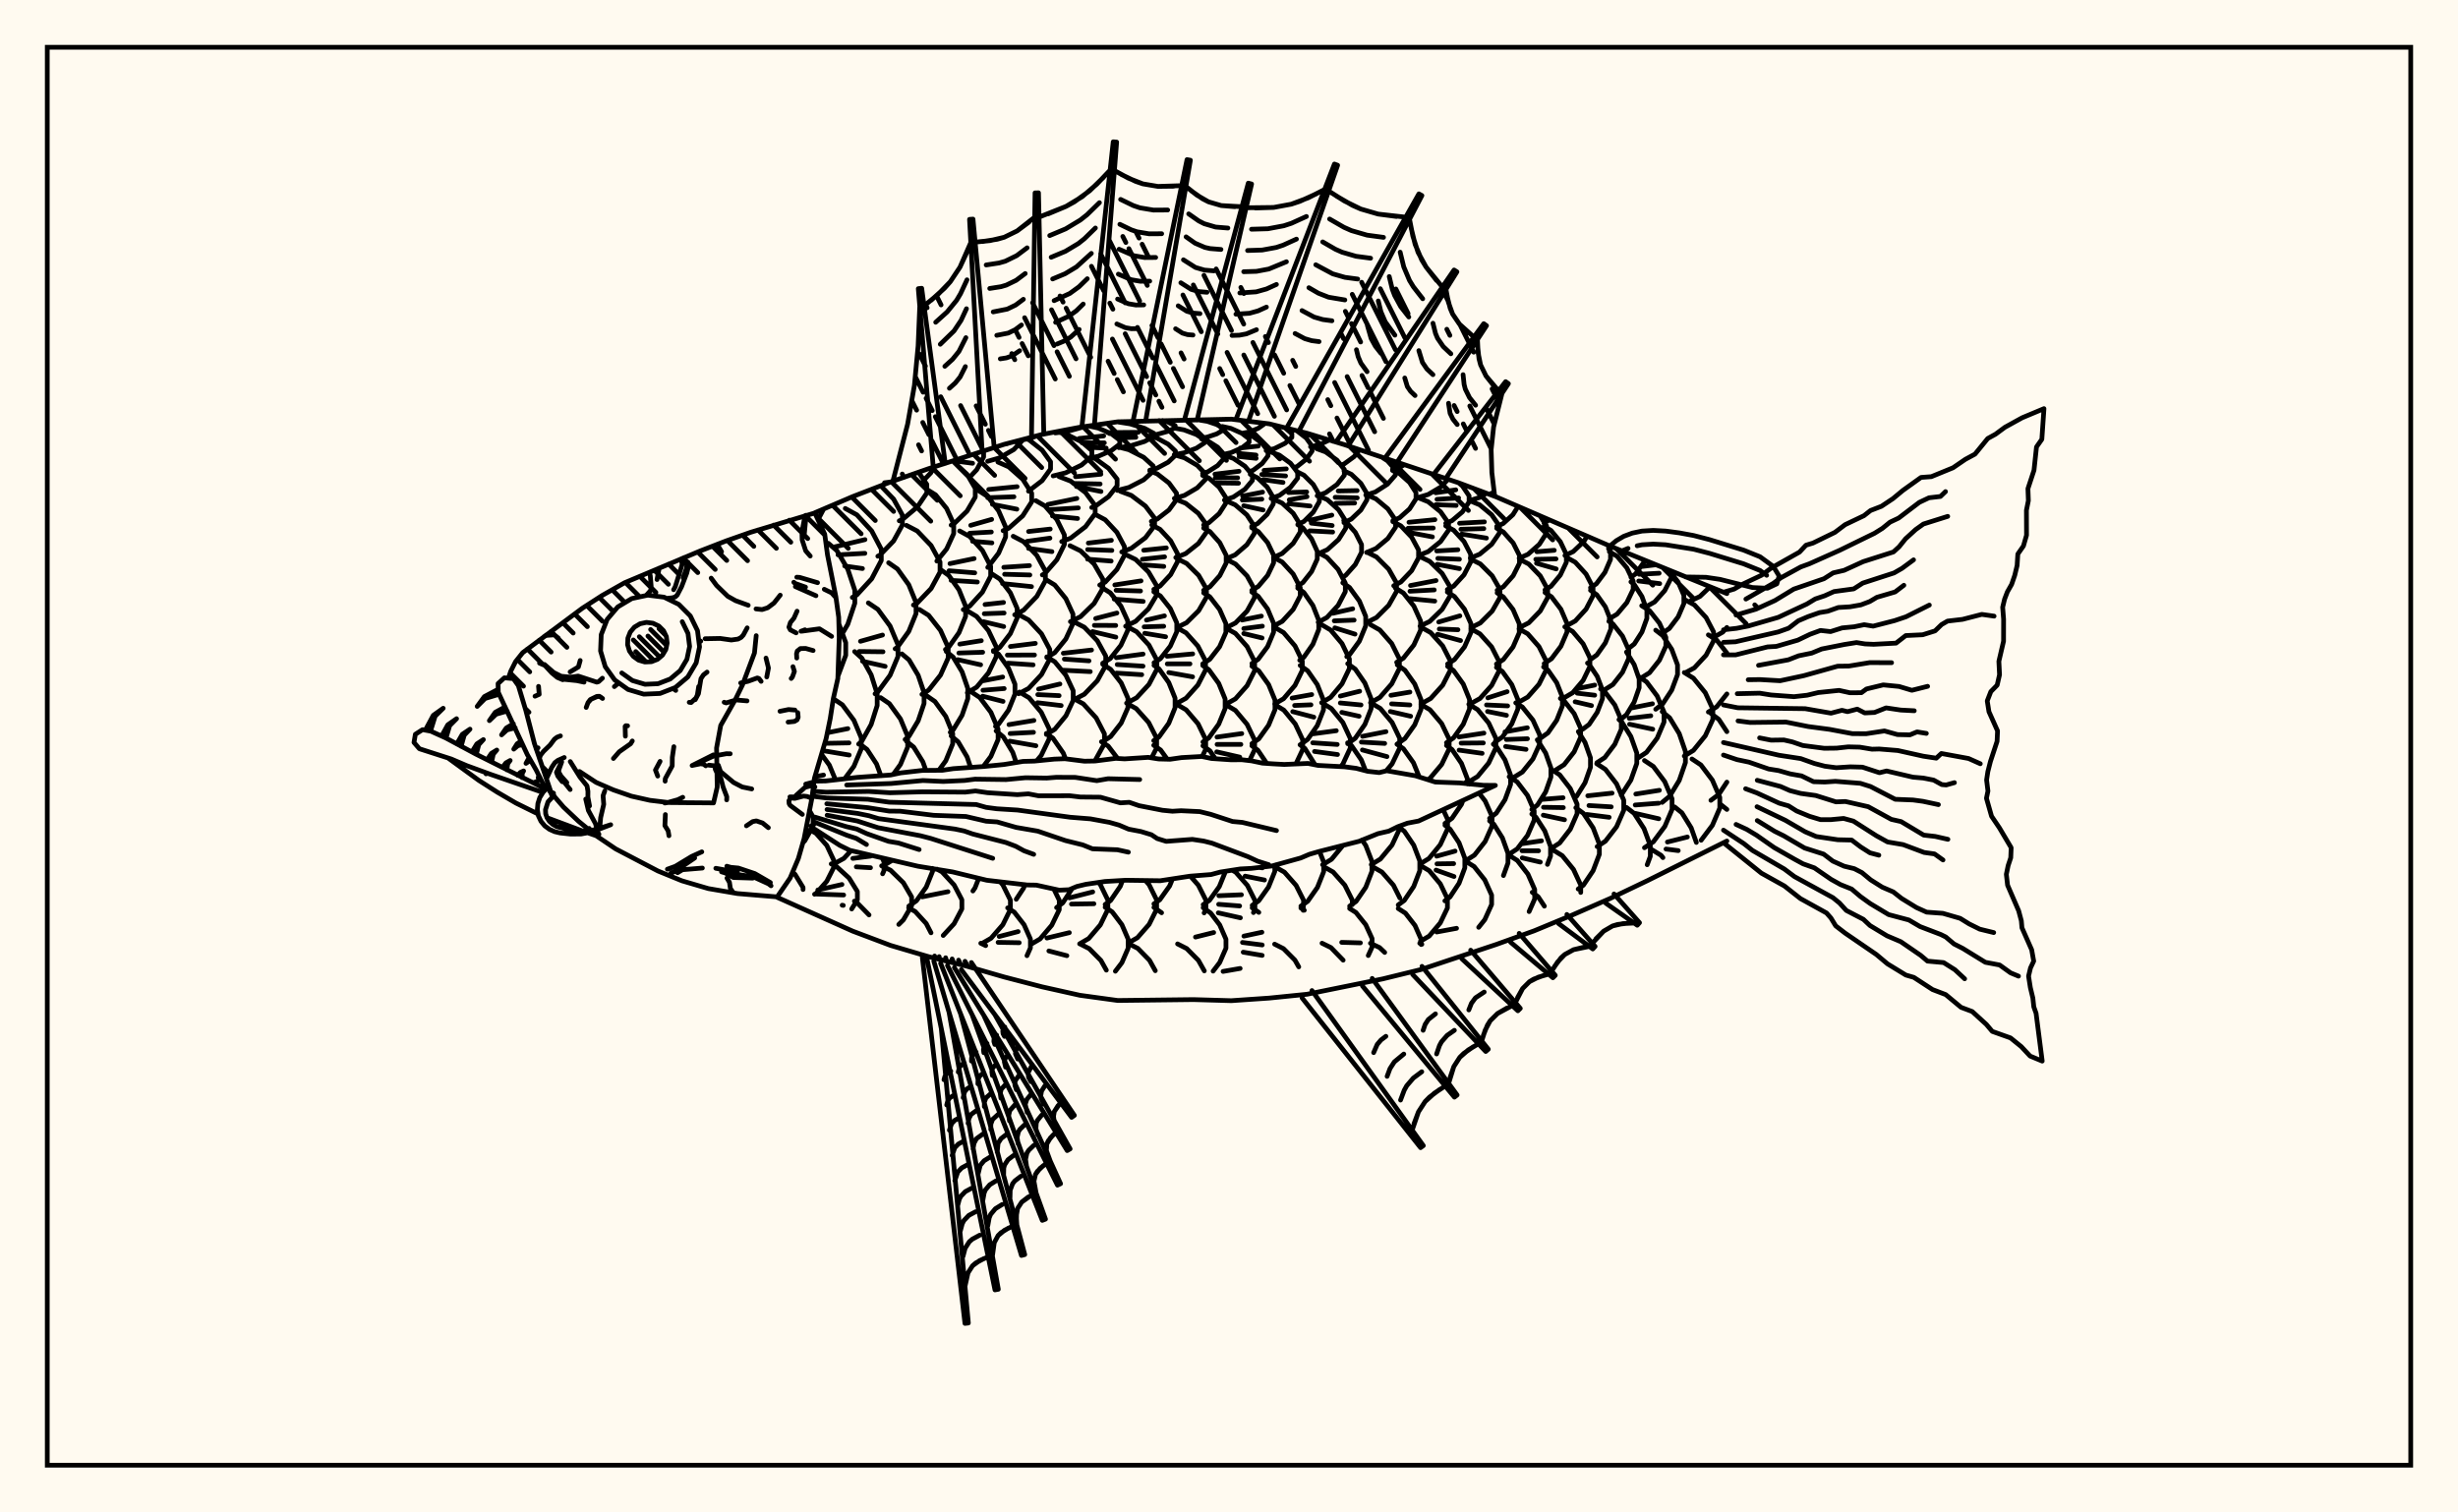 <svg xmlns="http://www.w3.org/2000/svg" width="520" height="320"><rect x="0" y="0" width="520" height="320" fill="floralwhite"/><rect x="10" y="10" width="500" height="300" stroke="black" stroke-width="1" fill="none"/><path stroke="black" stroke-width="1" fill="none" stroke-linecap="round" stroke-linejoin="round" d="
M 172.38 108.49 180.4 105.06 188.41 101.97 196.42 99.17 212.44 94.01 220.45 91.92 228.46 90.39 236.47 89.24 260.49 88.68 268.5 89.67 276.51 91.66 284.52 94.11 308.55 102.14 316.55 105.14 340.58 115.52 365.33 125.59 
M 365.33 177.94 348.59 186.29 340.58 190.12 332.57 193.62 324.56 196.94 316.55 199.82 300.54 205.15 292.53 207.11 276.51 210.36 268.5 211.17 260.49 211.72 252.48 211.49 236.47 211.68 228.46 210.58 220.45 208.79 212.44 206.71 204.43 204.4 196.42 202.4 188.41 200.03 180.4 197.01 164.42 189.85 
M 169.86 178.29 170.26 177.89 172.02 174.78 172.02 172.86 171.23 171.46 
M 171.57 174.77 172.4 174.21 
M 176.76 165.01 175.44 161.85 173.8 159.61 
M 172.38 164.36 174.22 163.98 
M 172.06 166.51 172.4 166.49 
M 171.83 168.31 172.4 168.45 
M 176.37 181.97 174.91 178.87 172.64 176.31 171.39 175.6 
M 177.27 143.07 178.92 138.64 178.92 135.97 177.47 131.99 
M 178.71 164.74 180.65 162.13 182.21 158.42 182.21 156.12 180.65 152.4 178.21 149.12 176.31 147.84 
M 175.03 155.03 179.37 154.16 
M 174.73 157.27 179.61 157.18 
M 174.4 158.87 179.65 159.75 
M 177.34 182.27 178.54 181.61 180.04 179.97 
M 173.05 109.97 174.25 107.69 
M 178.36 133.78 179.35 132.09 180.84 127.63 180.84 124.88 179.35 120.42 177.04 116.49 175.23 114.95 
M 181.65 157.43 182.33 156.81 184.3 153.28 185.57 149.27 185.57 146.79 184.3 142.78 182.33 139.25 180.8 137.86 
M 186.36 164.13 185.43 161.63 183.42 158.56 181.85 157.37 
M 186.72 184.88 187.01 184.23 187.01 182.34 186.63 181.51 
M 180.42 181.62 184.16 181.14 
M 181.16 183.41 184.16 183.59 
M 174.66 107.51 177.44 106.33 
M 180.31 126.4 181.27 125.87 184.41 122.46 186.44 118.59 186.44 116.2 184.41 112.33 181.27 108.92 178.82 107.58 
M 176.32 115.77 182.99 114.17 
M 177.29 117.39 182.97 117.07 
M 178.7 119.75 182.46 120.29 
M 185.12 146.79 185.72 146.38 188.3 142.87 189.97 138.89 189.97 136.43 188.3 132.45 185.72 128.93 183.7 127.56 
M 182.04 135.68 186.7 134.36 
M 181.76 137.84 186.8 137.9 
M 182.46 139.9 187.26 140.98 
M 188.96 163.86 190.5 161.73 192.02 158.06 192.02 155.79 190.5 152.12 188.15 148.87 186.31 147.61 
M 186.94 183.12 188.78 182.01 
M 189.95 185.63 188.4 184.12 186.51 183.19 
M 185.71 117.68 186.16 117.45 189.04 114.46 190.9 111.07 190.9 108.97 189.04 105.59 186.33 102.78 
M 189.37 137.27 189.86 136.93 192.25 133.6 193.79 129.82 193.79 127.48 192.25 123.71 189.86 120.38 187.99 119.07 
M 191.48 156.46 192.31 155.76 194.24 152.51 195.49 148.83 195.49 146.55 194.24 142.87 192.31 139.62 190.8 138.35 
M 195.88 163 195.23 161.18 193.3 158.07 191.79 156.86 
M 196.27 186.89 197.28 184.39 197.28 183.73 
M 190.24 110.19 190.96 109.88 194.06 107.27 196.07 104.31 196.07 102.48 194.32 99.9 
M 193.24 128.01 194.05 127.58 196.98 124.52 198.87 121.04 198.87 118.89 196.98 115.42 194.05 112.35 191.76 111.15 
M 195.04 146.91 196.46 146.01 198.97 142.83 200.59 139.22 200.59 136.99 198.97 133.38 196.46 130.19 194.5 128.95 
M 198.62 162.97 200.08 160.97 201.55 157.38 201.55 155.17 200.08 151.58 197.79 148.42 196 147.18 
M 202.18 187.87 201.84 187.23 199.28 184.46 198.22 183.89 
M 195.35 101.68 196.92 100.04 197.59 98.8 
M 198.19 118.71 200.26 116.15 201.76 112.88 201.76 110.85 200.26 107.58 197.93 104.7 196.11 103.57 
M 200.01 137.42 200.71 136.92 202.88 133.86 204.28 130.4 204.28 128.26 202.88 124.79 200.71 121.74 199.02 120.54 
M 201.03 154.94 201.65 154.43 203.53 151.33 204.74 147.82 204.74 145.65 203.53 142.14 201.65 139.04 200.18 137.83 
M 205.35 162.39 204.59 160.14 202.7 156.95 201.22 155.7 
M 205.82 188.51 206.27 187.85 207.04 185.88 
M 201.22 111.1 201.85 110.79 204.57 108.15 206.32 105.17 206.32 103.32 204.57 100.33 201.57 97.55 
M 203.78 128.99 205.13 128.25 207.84 125.28 209.58 121.91 209.58 119.83 207.84 116.47 205.13 113.5 203.02 112.34 
M 200.97 119.25 206.08 118.18 
M 200.77 120.76 206.21 121.2 
M 201.21 122.79 206.76 123.14 
M 204.64 146.57 206.61 145.39 209.12 142.37 210.75 138.96 210.75 136.85 209.12 133.43 206.61 130.42 204.64 129.24 
M 203.05 136.28 207.6 135.55 
M 202.85 138.16 207.89 138 
M 202.64 139.57 207.46 140.65 
M 208.01 162.18 209.63 160.03 211.15 156.47 211.15 154.27 209.63 150.71 207.27 147.57 205.43 146.35 
M 213.53 190 212.15 187.21 211.64 186.62 
M 205.04 101.06 206.63 99.39 208.09 96.69 208.09 95.44 
M 201.76 97.49 205.76 98.02 
M 208.96 120.05 211.26 117.04 212.74 113.62 212.74 111.5 211.26 108.08 208.95 105.06 207.15 103.88 
M 205.36 111.15 209.79 109.89 
M 205.14 112.82 209.72 112.56 
M 205.74 114.52 209.84 114.86 
M 210.16 137.85 211.52 136.97 213.74 134.06 215.18 130.76 215.18 128.72 213.74 125.42 211.52 122.51 209.78 121.38 
M 208.39 127.9 212.3 127.47 
M 208.23 129.85 212.42 129.7 
M 208.07 131.54 212.34 132.56 
M 210.6 153.68 211.24 153.23 213.36 150.24 214.72 146.86 214.72 144.76 213.36 141.38 211.24 138.39 210.16 137.63 
M 208.05 144.02 212.12 143.24 
M 207.95 146.04 212.44 145.68 
M 207.88 147.3 212.2 148.4 
M 214.97 161.3 214.25 159.19 212.27 155.92 210.73 154.64 
M 214.99 190.27 216.54 187.91 216.82 187.17 
M 208.94 97.6 211.37 96.9 214.5 95.1 216.51 92.95 
M 212.86 93.9 213.04 93.9 
M 212.21 112.28 213.41 111.75 216.36 109.14 218.26 106.18 218.26 104.35 216.36 101.39 213.41 98.78 211.11 97.76 
M 209.16 103.56 215.17 102.97 
M 208.95 105.3 214.5 105.11 
M 209.95 106.71 215.12 107.73 
M 214.66 130.08 216.54 129.1 219.35 126.18 221.16 122.88 221.16 120.83 219.35 117.52 216.54 114.6 214.35 113.46 
M 212.36 120.03 217.79 119.67 
M 212.53 121.5 217.87 121.65 
M 212.09 123.47 218.22 124.11 
M 215.5 146.78 217.61 145.65 220.33 142.73 222.08 139.43 222.08 137.39 220.33 134.09 217.61 131.17 215.5 130.03 
M 213.76 136.78 219.03 136.12 
M 213.11 138.6 218.85 138.58 
M 213.24 140.31 218.56 140.67 
M 219.31 160.97 220.28 159.82 221.95 156.34 221.95 154.18 220.28 150.7 217.69 147.62 215.66 146.42 
M 213.45 153.31 218.73 152.43 
M 213.7 155.2 218.64 154.94 
M 213.62 156.81 219.15 157.78 
M 224.09 191.85 224.09 190.46 222.96 188.13 
M 215.88 93.17 218.18 92.68 219.24 92.24 
M 217.58 103.92 220.47 101.69 222.25 99.23 222.25 97.71 220.47 95.25 217.72 93.07 217.29 92.9 
M 220.51 121.64 221.08 121.31 223.58 118.44 225.18 115.19 225.18 113.18 223.58 109.93 221.08 107.05 219.14 105.93 
M 217.6 112.45 222.18 111.94 
M 217.29 114.53 222.12 113.86 
M 217.59 116.03 222.54 116.71 
M 221.45 139.12 223.14 138.08 225.48 135.2 226.99 131.93 226.99 129.91 225.48 126.65 223.14 123.77 221.32 122.65 
M 221.36 155.39 223.14 154.31 225.51 151.43 227.04 148.17 227.04 146.15 225.51 142.89 223.14 140.01 221.45 138.98 
M 219.72 145.79 224.23 144.72 
M 219.55 146.96 224.06 147.18 
M 219.49 148.68 224.5 149.28 
M 225.41 160.54 224.94 159.33 222.75 156.18 221.36 155.18 
M 223.82 191.8 224.83 191.03 226.84 187.96 
M 223.25 91.6 225.94 91.24 229.54 90.24 
M 222.8 100.69 225.44 100.04 228.81 98.39 230.99 96.51 230.99 95.35 228.81 93.47 225.44 91.81 223.98 91.46 
M 224.61 114.58 226.5 113.86 229.65 111.43 231.69 108.67 231.69 106.97 229.65 104.22 226.5 101.79 224.04 100.84 
M 221.68 106.73 227.81 105.46 
M 221.82 107.84 228.12 107.46 
M 222.65 109.17 227.96 109.7 
M 226.45 131.53 228.6 130.47 231.47 127.67 233.31 124.49 233.31 122.53 231.47 119.35 228.6 116.55 226.37 115.46 
M 227.24 148.01 229.39 146.89 232.14 144.03 233.92 140.8 233.92 138.8 232.14 135.56 229.39 132.7 227.24 131.59 
M 224.95 138.21 230.92 137.53 
M 225.17 139.45 230.38 139.82 
M 224.8 141.8 230.65 142.1 
M 231.62 161.01 233.65 157.34 233.65 155.26 231.9 151.89 229.18 148.92 227.06 147.76 
M 234.05 193.08 234.37 192.44 234.37 190.42 232.78 187.16 232.38 186.7 
M 226.23 189.97 231.17 188.71 
M 226.67 191.28 231.42 191.21 
M 230.68 90.12 234.16 89.57 
M 230.21 97 232.35 96.53 235.11 95.33 236.89 93.97 236.89 93.13 235.11 91.77 232.35 90.57 230.3 90.13 
M 228.31 92.77 233.49 92.23 
M 228.9 93.69 233.63 93.7 
M 230.21 94.64 234.02 94.81 
M 230.96 107.37 231.74 107.09 234.53 105.07 236.33 102.78 236.33 101.37 234.53 99.08 231.74 97.06 231.22 96.87 
M 227.53 100.86 232.9 100.33 
M 227.11 102.29 232.74 102.4 
M 227.72 102.93 232.92 103.99 
M 232.65 123.78 233.81 123.16 236.28 120.5 237.88 117.49 237.88 115.63 236.28 112.62 233.81 109.97 231.88 108.93 
M 230.24 114.9 235.12 114.32 
M 230.09 116.27 235.22 116.46 
M 230.08 118.31 235.07 118.71 
M 233.28 140.33 234.88 139.34 237.13 136.53 238.58 133.36 238.58 131.39 237.13 128.22 234.88 125.42 233.13 124.32 
M 231.79 130.86 236.29 129.7 
M 231.52 132.31 236.04 132.33 
M 231.13 133.63 236.06 134.8 
M 233.23 156.96 234.96 155.84 237.19 152.98 238.62 149.73 238.62 147.72 237.19 144.48 234.96 141.62 233.28 140.54 
M 236.44 160.47 234.45 157.86 233.02 156.93 
M 233.8 191.37 234.96 190.52 237 187.53 237.47 186.31 
M 235.51 193.22 235.28 192.93 233.8 191.95 
M 236.69 94.71 239.07 94.35 242.13 93.41 244.1 92.34 244.1 91.68 242.13 90.62 239.07 89.68 236.69 89.31 
M 234.31 91.53 240.81 91.47 
M 234.71 91.73 240.27 91.71 
M 236.26 92.64 240.29 92.52 
M 236.38 103.76 238.82 103.13 241.95 101.52 243.96 99.7 243.96 98.58 241.95 96.75 238.82 95.15 236.38 94.52 
M 237.31 116.78 239.34 116.01 242.33 113.76 244.26 111.21 244.26 109.63 242.33 107.08 239.34 104.82 237 103.94 
M 238.13 132.49 240.25 131.46 242.97 128.82 244.73 125.84 244.73 123.99 242.97 121.01 240.25 118.37 238.13 117.34 
M 235.84 123.76 241.39 122.9 
M 236.11 124.89 241.28 125.04 
M 235.71 126.76 241.85 127.25 
M 238.43 148.72 240.46 147.62 243.06 144.81 244.74 141.62 244.74 139.65 243.06 136.47 240.46 133.66 238.43 132.56 
M 236.16 139.15 241.82 138.39 
M 236.35 140.6 241.81 140.94 
M 236.2 142.41 241.54 142.75 
M 243.62 160.35 244.69 158.24 244.69 156.18 243 152.86 240.37 149.92 238.33 148.77 
M 244.32 193.13 244.69 192.37 244.69 190.39 243.1 187.19 242.35 186.33 
M 243.4 92.1 244.79 91.9 247.11 91.25 248.61 90.51 248.61 90.05 247.11 89.31 245.94 88.97 
M 243.24 99.48 244.75 99.07 247.14 97.79 248.67 96.33 248.67 95.43 247.14 93.98 244.75 92.69 243.4 92.33 
M 243.57 110.31 244.82 109.82 247.3 107.9 248.9 105.72 248.9 104.37 247.3 102.19 244.82 100.26 243.24 99.65 
M 244.1 124.69 245.42 123.98 247.66 121.57 249.11 118.84 249.11 117.15 247.66 114.42 245.42 112 243.67 111.06 
M 241.96 116.42 246.74 115.92 
M 241.68 118.33 246.37 117.81 
M 242.03 119.52 246.21 119.84 
M 244.14 140.22 245.48 139.37 247.59 136.7 248.95 133.67 248.95 131.79 247.59 128.76 245.48 126.09 244.1 125.22 
M 242.54 131.19 246.34 130.3 
M 242.05 132.63 246.19 132.5 
M 242.18 133.99 246.59 134.72 
M 244.08 156.7 245.18 155.93 247.26 153.03 248.59 149.74 248.59 147.7 247.26 144.41 245.18 141.5 244.14 140.77 
M 246.94 160.63 245.54 158.69 244.08 157.68 
M 244.12 191.24 245.36 190.37 247.44 187.45 248.04 185.98 
M 245.74 193.12 244.12 191.99 
M 248.41 96.2 250.47 95.81 253.1 94.83 254.79 93.72 254.79 93.04 253.1 91.93 250.47 90.95 248.41 90.57 
M 248.44 105.45 250.57 104.82 253.29 103.22 255.05 101.4 255.05 100.28 253.29 98.46 250.57 96.86 248.44 96.23 
M 248.74 117.97 250.84 117.13 253.53 114.99 255.26 112.56 255.26 111.05 253.53 108.62 250.84 106.48 248.74 105.64 
M 249.04 132.73 251.03 131.75 253.58 129.22 255.23 126.36 255.23 124.59 253.58 121.73 251.03 119.21 249.04 118.23 
M 248.95 148.82 250.91 147.73 253.41 144.94 255.03 141.79 255.03 139.83 253.41 136.68 250.91 133.89 248.95 132.8 
M 246.89 138.85 252.32 138.35 
M 246.94 140.46 251.74 140.46 
M 247.27 142.3 252.3 143.2 
M 254.33 160.07 255.07 158.54 255.07 156.47 253.45 153.13 250.93 150.18 248.97 149.03 
M 254.74 193.15 255.11 192.41 255.11 190.45 253.51 187.28 251.82 185.37 
M 254.18 92.68 255.42 92.47 257.41 91.8 258.7 91.04 258.7 90.58 257.41 89.82 255.42 89.15 253.86 88.89 
M 254.42 100.16 255.53 99.81 257.6 98.5 258.93 97.01 258.93 96.1 257.6 94.61 255.53 93.3 254.18 92.87 
M 254.64 111.07 255.76 110.58 257.91 108.68 259.29 106.54 259.29 105.21 257.91 103.07 255.76 101.17 254.42 100.59 
M 254.64 124.89 255.96 124.14 258.05 121.79 259.4 119.13 259.4 117.49 258.05 114.82 255.96 112.47 254.64 111.73 
M 254.45 140.45 255.94 139.49 258.01 136.83 259.34 133.82 259.34 131.95 258.01 128.94 255.94 126.27 254.64 125.44 
M 254.49 156.98 255.73 156.12 257.83 153.21 259.18 149.92 259.18 147.88 257.83 144.59 255.73 141.69 254.45 140.8 
M 257.1 160.5 255.97 158.86 254.49 157.79 
M 254.54 191.41 255.87 190.49 257.95 187.58 259.28 184.33 
M 256.12 193.18 254.54 192.05 
M 258.59 96.19 260.41 95.78 262.74 94.75 264.25 93.57 264.25 92.85 262.74 91.68 260.41 90.64 258.59 90.23 
M 259.03 105.81 260.93 105.16 263.37 103.52 264.95 101.65 264.95 100.5 263.37 98.64 260.93 96.99 259.03 96.35 
M 257.03 100.32 262.12 99.71 
M 257.1 101.08 261.83 101.1 
M 257.02 102.17 262.01 102.24 
M 259.39 118.23 261.31 117.39 263.78 115.26 265.37 112.85 265.37 111.35 263.78 108.94 261.31 106.81 259.39 105.97 
M 259.48 132.78 261.38 131.8 263.82 129.29 265.39 126.45 265.39 124.69 263.82 121.85 261.38 119.34 259.48 118.36 
M 259.42 148.95 261.36 147.86 263.83 145.07 265.42 141.91 265.42 139.96 263.83 136.8 261.36 134.01 259.42 132.93 
M 264.33 160.93 265.42 158.64 265.42 156.58 263.82 153.25 261.35 150.3 259.42 149.15 
M 257.46 155.95 262.7 155.21 
M 257.48 157.5 262.51 157.5 
M 257.4 159.07 262.28 160.19 
M 265.17 193.08 265.48 192.46 265.48 190.5 263.89 187.33 261.42 184.53 260.66 184.11 
M 257.85 189.51 262.63 189.31 
M 257.81 191.33 262.25 191.68 
M 257.73 193.14 258.09 193.22 
M 262.93 91.65 264.35 91.37 266.16 90.63 267.33 89.8 267.33 89.53 
M 264.38 99.77 265.12 99.49 267.02 98.06 268.25 96.44 268.25 95.43 267.02 93.81 265.12 92.38 263.64 91.82 
M 262.39 94.79 266.2 94.38 
M 262.05 95.93 265.71 96.28 
M 262.14 96.59 265.74 96.97 
M 264.8 111.38 266.06 110.77 268.07 108.83 269.37 106.62 269.37 105.26 268.07 103.05 266.06 101.11 264.49 100.35 
M 262.88 104.96 267.11 104.12 
M 262.82 105.8 266.95 105.61 
M 263.12 107 267.22 107.9 
M 264.83 124.89 266.19 124.08 268.17 121.74 269.44 119.1 269.44 117.46 268.17 114.81 266.19 112.47 264.8 111.65 
M 264.85 140.38 266.17 139.49 268.16 136.81 269.44 133.76 269.44 131.88 268.16 128.84 266.17 126.16 264.83 125.26 
M 262.76 131.18 266.85 130.35 
M 263.13 132.99 267.06 132.48 
M 263.12 134.04 267 134.98 
M 264.85 157.34 266.3 156.33 268.38 153.43 269.73 150.15 269.73 148.12 268.38 144.84 266.3 141.94 264.85 140.94 
M 267.99 161.52 266.11 158.73 264.85 157.79 
M 264.91 191.56 266.29 190.59 268.36 187.68 269.69 184.38 269.69 183.04 
M 266.48 183.55 267.07 183.62 
M 263.41 185.37 267.51 186.19 
M 266.31 193.04 264.91 192.07 
M 267.86 95.35 269.61 94.91 271.85 93.8 273.3 92.54 273.3 91.76 271.85 90.51 
M 268.91 105.46 270.67 104.82 273.01 103.1 274.52 101.16 274.52 99.96 273.01 98.01 270.67 96.3 268.85 95.63 
M 267.42 99.52 272.12 99.2 
M 266.93 100.38 271.97 100.7 
M 267.23 101.48 271.43 102.08 
M 269.41 117.95 271.24 117.11 273.58 114.96 275.09 112.53 275.09 111.03 273.58 108.6 271.24 106.45 269.41 105.61 
M 269.44 132.46 271.26 131.47 273.58 128.94 275.07 126.08 275.07 124.31 273.58 121.45 271.26 118.92 269.44 117.93 
M 269.67 148.93 271.55 147.83 273.96 145.01 275.51 141.82 275.51 139.85 273.96 136.66 271.55 133.84 269.67 132.74 
M 274.18 161.58 275.59 158.58 275.59 156.52 274.02 153.18 271.6 150.24 269.7 149.09 
M 269.7 183.14 270.03 182.94 
M 275.69 192.6 275.78 190.47 274.19 187.32 271.73 184.53 269.81 183.44 
M 273.95 98.87 274.44 98.68 276.34 97.16 277.57 95.45 277.57 94.39 276.34 92.68 274.33 91.12 
M 274.55 110.97 275.86 110.32 277.83 108.35 279.11 106.12 279.11 104.74 277.83 102.51 275.86 100.54 274.32 99.77 
M 272.58 104.21 276.44 104.09 
M 272.75 105.75 276.5 105.08 
M 272.63 106.59 277.16 107.06 
M 274.54 123.95 275.63 123.26 277.47 120.93 278.67 118.29 278.67 116.66 277.47 114.02 275.63 111.69 274.55 111.02 
M 274.96 139.69 275.83 139.06 277.75 136.3 278.99 133.17 278.99 131.24 277.75 128.11 275.83 125.35 274.54 124.42 
M 275.06 157.58 276.65 156.43 278.68 153.51 279.99 150.2 279.99 148.16 278.68 144.85 276.65 141.93 275.06 140.79 
M 273.35 147.7 277.5 146.95 
M 273.88 149.26 277.34 149.12 
M 273.48 150.56 277.95 151.73 
M 278.21 161.81 276.06 158.36 275.03 157.58 
M 275.21 191.72 276.66 190.68 278.71 187.75 280.03 184.43 280.03 182.37 279.14 180.13 
M 275.93 192.59 275.21 192.12 
M 277.25 94.53 279.15 94.08 281.22 93.1 
M 275.65 91.91 278.14 92.16 
M 278.65 104.9 280.44 104.25 282.85 102.51 284.4 100.54 284.4 99.33 282.85 97.36 280.44 95.62 278.57 94.94 
M 278.97 117.12 280.82 116.29 283.18 114.16 284.7 111.75 284.7 110.26 283.18 107.85 280.82 105.73 278.97 104.9 
M 277.14 110.07 281.76 108.99 
M 277.41 110.69 281.83 111.19 
M 277.09 112.31 281.93 112.57 
M 278.87 131.65 280.72 130.64 283.09 128.08 284.61 125.18 284.61 123.38 283.09 120.48 280.72 117.92 278.87 116.92 
M 279.59 148.68 281.49 147.55 283.91 144.68 285.47 141.43 285.47 139.41 283.91 136.16 281.49 133.29 279.59 132.17 
M 283.64 162.19 284.09 161.65 285.65 158.3 285.65 156.22 284.09 152.87 281.65 149.91 279.75 148.75 
M 277.85 155.25 282.7 154.6 
M 277.71 157.16 282.9 157.51 
M 278.09 158.99 282.96 159.64 
M 279.8 182.96 281.7 181.8 284.07 178.92 
M 286.08 191.41 286.08 190.43 284.5 187.28 282.03 184.5 280.11 183.41 
M 283.84 98.35 284.34 98.17 286.47 96.61 287.6 95.17 
M 284.32 110.58 285.88 109.83 287.89 107.92 289.18 105.76 289.18 104.42 287.89 102.26 285.88 100.35 284.32 99.61 
M 283.1 103.88 287.11 103.8 
M 282.46 105.22 287.13 105.34 
M 282.56 106.5 286.58 106.43 
M 284.07 122.08 284.67 121.74 286.72 119.44 288.04 116.84 288.04 115.23 286.72 112.63 284.67 110.33 284.27 110.11 
M 284.91 138.93 285.5 138.52 287.58 135.66 288.92 132.41 288.92 130.41 287.58 127.16 285.5 124.3 284.07 123.31 
M 282 129.75 286.17 128.8 
M 282.27 131.36 286.47 131.2 
M 282.39 132.84 286.66 134.17 
M 285.11 157.35 286.71 156.2 288.75 153.26 290.07 149.92 290.07 147.85 288.75 144.52 286.71 141.57 285.11 140.42 
M 283.56 147.27 287.64 146.25 
M 283.55 148.73 287.93 149.15 
M 283.86 150.72 287.52 151.54 
M 288.9 163.08 287.99 160.77 285.93 157.77 285.09 157.16 
M 285.91 191.43 286.89 190.71 288.93 187.73 290.24 184.35 290.24 182.26 288.93 178.88 288.14 177.72 
M 288.94 104.75 290.95 104.1 293.53 102.44 295.19 100.55 295.19 99.38 293.53 97.5 292.58 96.89 
M 289.11 116.89 291.08 116.06 293.61 113.94 295.24 111.54 295.24 110.06 293.61 107.66 291.08 105.54 289.11 104.71 
M 289.18 131.67 291.2 130.66 293.78 128.08 295.44 125.15 295.44 123.34 293.78 120.42 291.2 117.84 289.18 116.83 
M 289.94 148.68 291.91 147.56 294.43 144.68 296.05 141.43 296.05 139.41 294.43 136.16 291.91 133.29 289.94 132.17 
M 293.25 163.1 294.5 161.62 296.11 158.27 296.11 156.2 294.5 152.85 292.01 149.89 290.07 148.74 
M 288.25 155.79 293.21 154.8 
M 288.01 157.01 292.94 157.29 
M 288.22 158.67 293.42 160.08 
M 290.1 182.93 292.02 181.76 294.49 178.79 296.07 175.42 296.07 174.78 
M 296.15 190 294.79 187.29 292.36 184.51 290.45 183.42 
M 294.59 99.29 296.16 98.85 297.01 98.37 
M 294.66 110.18 296.1 109.54 298.2 107.67 299.56 105.54 299.56 104.22 298.2 102.09 296.1 100.21 294.59 99.54 
M 294.85 123.93 296.36 123.13 298.64 120.74 300.1 118.03 300.1 116.36 298.64 113.65 296.36 111.26 294.66 110.36 
M 295.47 140.13 296.9 139.24 299.11 136.46 300.53 133.33 300.53 131.38 299.11 128.24 296.9 125.47 295.17 124.39 
M 295.6 157.4 297.22 156.26 299.29 153.35 300.62 150.06 300.62 148.02 299.29 144.72 297.22 141.81 295.6 140.67 
M 294.26 147.11 298.27 146.43 
M 294.4 148.92 298.26 149.15 
M 294.13 150.54 298.43 151.54 
M 300.24 164.37 299.02 161.38 296.9 158.41 295.53 157.45 
M 297.58 189.78 299.08 187.56 300.36 184.23 300.36 182.16 299.08 178.82 297.09 175.87 295.76 174.89 
M 300.06 105.24 302.12 104.63 304.77 103.06 306.33 101.43 
M 300.09 117.53 302.14 116.71 304.76 114.58 306.45 112.18 306.45 110.69 304.76 108.28 302.14 106.16 300.09 105.33 
M 298.07 110.5 303.56 109.95 
M 297.89 111.76 303.21 111.72 
M 298.24 112.68 303.03 113.59 
M 300.41 132.48 302.47 131.48 305.1 128.92 306.8 126.03 306.8 124.23 305.1 121.34 302.47 118.78 300.41 117.78 
M 298.4 123.88 303.8 122.83 
M 298.28 125.09 303.42 124.81 
M 298.12 126.65 303.53 127.18 
M 300.68 148.89 302.66 147.79 305.2 144.98 306.83 141.8 306.83 139.83 305.2 136.65 302.66 133.84 300.68 132.74 
M 302.07 164.93 302.52 164.66 304.99 161.74 306.58 158.44 306.58 156.39 304.99 153.09 302.52 150.17 300.6 149.03 
M 300.42 182.79 302.3 181.64 304.7 178.71 306.24 175.39 306.24 173.33 305.3 171.3 
M 305.28 188.2 304.7 187 302.35 184.21 300.51 183.12 
M 305.85 110.72 307.19 110.15 309.38 108.3 310.79 106.21 310.79 104.91 309.38 102.82 308.6 102.16 
M 303.73 104.26 307.98 103.64 
M 304 105.65 308.58 105.36 
M 303.75 106.78 308.06 106.94 
M 306.19 124.73 307.54 124 309.72 121.62 311.12 118.93 311.12 117.26 309.72 114.57 307.54 112.19 305.85 111.27 
M 303.94 116.57 308.42 116.31 
M 304.18 118.14 308.75 118.32 
M 304.05 119.4 308.75 120.31 
M 306.25 140.48 307.7 139.56 309.82 136.87 311.18 133.82 311.18 131.94 309.82 128.9 307.7 126.21 306.19 125.25 
M 304.37 131.6 308.84 130.3 
M 304.49 133.08 308.44 133.24 
M 304.12 134.2 308.99 135.53 
M 306.01 157.15 307.5 156.11 309.56 153.24 310.88 149.99 310.88 147.98 309.56 144.73 307.5 141.86 306.25 140.99 
M 305.69 174.22 307.19 173.11 309.18 170.19 309.5 169.35 
M 310.45 165.86 310.45 164.82 309.18 161.51 307.19 158.59 306.01 157.72 
M 308.25 187.51 308.67 186.88 309.89 183.61 309.89 181.58 308.67 178.31 306.76 175.42 305.69 174.6 
M 303.93 181.15 307.83 180.07 
M 304 182.77 307.53 182.72 
M 303.8 184.09 307.6 185.45 
M 311.05 105.86 313.03 105.25 314.47 104.36 
M 311.04 118.08 313.03 117.26 315.57 115.16 317.21 112.77 317.21 111.3 315.57 108.91 313.03 106.81 311.04 105.98 
M 308.78 110.71 314.03 110.42 
M 309.06 111.98 313.91 111.84 
M 309.22 113 314.46 113.85 
M 311.19 132.79 313.16 131.81 315.68 129.29 317.31 126.44 317.31 124.68 315.68 121.83 313.16 119.31 311.19 118.33 
M 311.16 148.86 313.09 147.79 315.56 145.03 317.15 141.91 317.15 139.98 315.56 136.86 313.09 134.11 311.16 133.03 
M 310.73 165.42 312.58 164.3 314.94 161.44 316.46 158.21 316.46 156.21 314.94 152.97 312.58 150.12 310.73 149 
M 308.65 155.92 313.93 155.11 
M 309.11 157.23 313.8 157.19 
M 308.68 158.71 313.55 159.39 
M 310.16 182.05 311.93 180.92 314.19 178.04 315.65 174.76 315.65 172.74 314.19 169.47 312.87 167.78 
M 310.87 165.91 310.16 165.46 
M 314.11 186.17 311.86 183.34 310.1 182.24 
M 316.63 111.38 318.01 110.76 320.06 108.9 321.16 107.14 
M 316.73 124.89 318.05 124.14 320.12 121.81 321.45 119.17 321.45 117.53 320.12 114.89 318.05 112.56 316.63 111.76 
M 316.58 140.49 318.04 139.54 320.09 136.88 321.41 133.86 321.41 131.99 320.09 128.96 318.04 126.3 316.73 125.45 
M 316.26 157.03 317.83 155.94 319.83 153.15 321.12 149.99 321.12 148.03 319.83 144.86 317.83 142.07 316.58 141.2 
M 314.76 147.65 318.84 146.34 
M 314.48 149.15 318.95 149.35 
M 314.69 150.53 318.7 151.34 
M 315.13 173.14 316.55 172.04 318.39 169.2 319.57 165.98 319.57 163.99 318.39 160.78 316.55 157.94 315.92 157.45 
M 318.06 185.25 319.02 182.59 319.02 180.56 317.84 177.28 316.02 174.38 315.13 173.68 
M 321.38 118.11 323.25 117.28 325.65 115.17 327.19 112.77 327.19 111.29 325.83 109.18 
M 321.53 132.75 323.43 131.77 325.85 129.27 327.41 126.43 327.41 124.68 325.85 121.84 323.43 119.34 321.53 118.36 
M 321.35 148.53 323.2 147.48 325.57 144.79 327.1 141.74 327.1 139.85 325.57 136.8 323.2 134.1 321.35 133.05 
M 320.33 164.42 322.07 163.34 324.3 160.57 325.73 157.43 325.73 155.49 324.3 152.36 322.07 149.59 320.66 148.71 
M 318.38 154.85 323.11 153.98 
M 318.67 156.46 323.14 156.3 
M 318.52 157.94 322.84 158.55 
M 319.27 180.73 320.97 179.61 323.15 176.76 324.56 173.53 324.56 171.53 323.15 168.3 320.97 165.44 319.27 164.33 
M 322.63 184.16 321 182.06 319.25 180.94 
M 326.64 110.65 327.74 110.02 
M 326.85 124.81 328.12 124.04 330.09 121.67 331.37 118.97 331.37 117.3 330.09 114.61 328.12 112.23 326.64 111.34 
M 325.13 116.73 328.81 116.43 
M 324.9 118.34 329.18 118.25 
M 325.05 119.17 329.22 120.37 
M 326.68 140.4 328.23 139.37 330.22 136.73 331.5 133.75 331.5 131.9 330.22 128.91 328.23 126.28 326.85 125.36 
M 326.01 156.11 327.47 155.07 329.33 152.39 330.53 149.36 330.53 147.48 329.33 144.45 327.47 141.77 326.55 141.11 
M 324.06 171.28 325.26 170.32 326.99 167.55 328.1 164.41 328.1 162.47 326.99 159.33 325.22 156.53 
M 327.37 182.89 328.02 181.13 328.02 179.09 326.8 175.8 324.92 172.89 324.06 172.22 
M 321.76 178.54 326.11 177.9 
M 321.98 180 325.49 180.01 
M 322.04 181.51 325.86 182.4 
M 331.07 117.54 332.83 116.7 335.08 114.56 335.73 113.47 
M 331.49 132.36 333.26 131.38 335.54 128.88 337.01 126.05 337.01 124.29 335.54 121.46 333.26 118.96 331.49 117.98 
M 330.98 147.59 332.71 146.57 334.92 143.96 336.35 141.01 336.35 139.17 334.92 136.22 332.71 133.61 331.04 132.62 
M 329.22 162.85 330.89 161.79 333.02 159.07 334.39 155.98 334.39 154.07 333.02 150.99 330.89 148.27 330.1 147.77 
M 328.22 179.48 329.96 178.35 332.2 175.45 333.64 172.16 333.64 170.13 332.2 166.84 329.96 163.94 328.22 162.8 
M 326.37 169.12 330.67 168.78 
M 326.53 170.8 330.73 170.87 
M 326.49 172.47 330.98 173.44 
M 331.14 181.81 330.51 181.04 328.66 179.9 
M 336.48 124.34 337.71 123.53 339.53 121.1 340.71 118.36 340.71 116.66 340.15 115.34 
M 336.4 139.58 337.81 138.58 339.62 136.01 340.78 133.11 340.78 131.31 339.62 128.4 337.81 125.84 336.48 124.89 
M 334.84 154.28 336.18 153.28 337.9 150.71 339.01 147.81 339.01 146.01 337.9 143.11 336.18 140.54 335.84 140.29 
M 333.44 145.75 337.36 144.95 
M 333.66 146.66 337.36 147.09 
M 333.23 148.48 336.69 149.29 
M 333.12 168.82 333.53 168.49 335.32 165.61 336.47 162.35 336.47 160.34 335.32 157.08 333.9 154.79 
M 338.35 179.62 338.35 178.61 337.03 175.15 334.98 172.09 333.37 170.9 
M 340.29 116.1 341.06 115.72 
M 340.46 130.91 342.09 129.95 344.17 127.48 345.51 124.68 345.51 122.95 344.17 120.15 342.09 117.68 340.46 116.72 
M 339.64 145.83 341.22 144.83 343.25 142.24 344.56 139.32 344.56 137.51 343.25 134.59 341.22 132.01 340.36 131.46 
M 337.84 161.37 339.5 160.28 341.62 157.47 342.99 154.3 342.99 152.34 341.62 149.16 339.5 146.36 338.61 145.77 
M 337.88 179.12 339.63 177.98 341.99 174.92 343.51 171.45 343.51 169.3 341.99 165.84 339.63 162.78 337.79 161.58 
M 335.9 168.37 341.04 167.81 
M 336.15 170.43 340.86 170.71 
M 335.68 172.32 340.42 172.92 
M 345.03 122.12 346 121.44 347.68 119.08 347.92 118.5 
M 344.48 137.24 345.74 136.25 347.36 133.72 348.4 130.85 348.4 129.08 347.36 126.21 345.74 123.68 345.03 123.11 
M 342.83 152.24 344.1 151.2 345.72 148.53 346.77 145.52 346.77 143.65 345.72 140.63 344.09 137.96 
M 342.97 168.23 345.02 165.04 346.27 161.52 346.27 159.34 345.02 155.83 343.08 152.72 342.5 152.26 
M 348.17 176.31 347.79 175.3 345.71 172.09 344.09 170.84 
M 348.38 128.29 350.05 127.35 352.18 124.96 353.56 122.25 353.56 120.82 
M 347.12 119.88 350.35 119.49 
M 346.78 121.51 351 121.28 
M 346.67 122.92 351.12 123.48 
M 347.31 143.37 348.96 142.34 351.06 139.69 352.42 136.7 352.42 134.84 351.06 131.84 348.96 129.19 347.31 128.16 
M 346.57 160.35 348.33 159.18 350.58 156.18 352.03 152.77 352.03 150.67 350.58 147.26 348.33 144.26 346.57 143.08 
M 344.99 149.82 349.58 148.9 
M 344.67 151.98 349.23 151.44 
M 344.74 153.23 349.65 154.28 
M 352.2 174.85 353.73 171.26 353.73 169.01 352.18 165.37 349.77 162.16 347.89 160.91 
M 346.06 168 351.05 167.21 
M 345.94 170.32 350.89 169.94 
M 345.99 172.1 350.92 173.23 
M 351.67 133.96 353.14 132.99 355.02 130.51 356.23 127.7 356.23 125.96 355.02 123.15 353.05 120.61 
M 350.27 150.06 351.75 148.92 353.66 146.01 354.89 142.72 354.89 140.68 353.66 137.38 351.75 134.47 350.27 133.33 
M 351.64 169.77 353.22 168.47 355.25 165.12 356.56 161.34 356.56 159 355.25 155.21 353.22 151.87 351.64 150.56 
M 356.6 173.24 355.81 171.97 354.27 170.72 
M 357.7 127.11 359.62 126.2 361.77 124.16 
M 356.52 142.35 358.45 141.3 360.93 138.62 362.52 135.58 362.52 133.7 360.93 130.66 358.45 127.98 356.52 126.93 
M 356.32 159.96 358.26 158.76 360.76 155.68 362.36 152.2 362.36 150.05 360.76 146.56 358.26 143.49 356.32 142.29 
M 363.83 170.63 363.83 168.71 362.26 165.06 359.83 161.84 357.94 160.58 
M 362.74 134.72 364.46 133.74 365.33 132.76 
M 361.41 150.65 363.17 149.54 365.33 146.82 
M 365.33 138.16 363.17 135.43 361.41 134.32 
M 361.95 169.33 363.61 168.08 365.33 165.48 
M 365.33 154.8 363.61 152.19 361.95 150.94 
M 364.32 170.45 363.88 170.1 
M 169.89 188.2 169.89 187.76 168.19 184.98 167.68 184.51 
M 172.32 189.2 172.64 189.03 174.91 186.46 176.37 183.56 176.37 181.97 
M 176.53 182.71 177.34 182.27 
M 180.18 192.32 181.38 190.39 181.38 188.62 179.62 185.77 176.88 183.26 175.85 182.78 
M 173.01 188.3 178.12 187.14 
M 172.5 189.15 178.48 189.36 
M 178.16 191.52 178.4 191.56 
M 183.85 193.58 181.21 190.89 180.75 190.66 
M 190.14 195.59 191.11 194.63 192.86 191.63 192.86 189.77 191.11 186.77 189.95 185.63 
M 192.27 191.72 193.88 190.58 195.95 187.68 196.27 186.89 
M 196.96 197.36 195.94 195.39 193.61 192.85 192.23 192.09 
M 199.54 197.93 201.84 195.44 203.49 192.31 203.49 190.37 202.18 187.87 
M 195.12 189.75 200.55 188.66 
M 207.72 199.63 209.66 198.51 212.15 195.66 213.75 192.43 213.75 190.43 213.53 190 
M 208.53 200.07 207.49 199.57 
M 208.09 95.44 208.09 95.44 
M 217.26 202.2 217.99 200.55 217.99 198.68 216.65 195.65 214.57 192.98 213.17 192.09 
M 211.38 198.14 215.39 197.1 
M 211.15 199.38 215.62 199.46 
M 216.51 92.95 216.51 92.95 
M 212.86 93.9 212.86 93.9 
M 218.1 199.79 220.03 198.66 222.5 195.76 224.09 192.48 224.09 191.85 
M 223.52 192.03 223.82 191.8 
M 221.48 198.47 226.22 197.33 
M 221.89 201.2 225.7 202.2 
M 228.4 199.69 230.32 198.57 232.78 195.69 234.05 193.08 
M 234.05 205.26 232.91 203.22 230.43 200.71 228.5 199.72 
M 234.16 89.57 234.16 89.57 
M 235.96 205.49 237.34 203.68 238.67 200.61 238.67 198.71 237.34 195.64 235.51 193.22 
M 238.7 199.51 240.63 198.4 243.1 195.58 244.32 193.13 
M 244.41 205.38 243.18 203.17 240.72 200.66 238.8 199.68 
M 254.78 205.42 253.52 203.18 251.05 200.69 249.12 199.71 
M 256.64 205.47 258.03 203.65 259.36 200.61 259.36 198.72 258.03 195.68 256.12 193.18 
M 252.91 198.26 256.76 197.3 
M 258.09 193.22 262.41 194.19 
M 258.75 205.53 262.36 204.9 
M 267.33 89.53 267.33 89.53 
M 263.15 198.06 266.96 197.24 
M 262.85 199.4 267.03 199.93 
M 263.01 201.46 267.02 202.14 
M 271.85 90.51 271.85 90.51 
M 274.76 204.57 273.94 203.13 271.53 200.71 269.65 199.76 
M 274.33 91.12 274.33 91.12 
M 284.15 203.15 281.57 200.49 279.68 199.56 
M 285.52 191.72 285.91 191.43 
M 289.46 202.17 290.27 200.39 290.27 198.58 288.93 195.65 286.85 193.06 285.52 192.22 
M 283.84 199.38 287.8 199.49 
M 292.94 201.51 291.85 200.48 289.92 199.57 
M 297.01 98.37 297.01 98.37 
M 295.8 191.46 297.09 190.51 297.58 189.78 
M 300.65 199.84 300.65 198.75 299.35 195.81 297.33 193.21 295.8 192.22 
M 300.51 199.14 302.35 198.05 304.7 195.26 306.21 192.11 306.21 190.15 305.28 188.2 
M 300.8 199.79 300.35 199.57 
M 305.67 190.6 306.76 189.77 308.25 187.51 
M 303.94 197.19 308.14 196.41 
M 314.47 104.36 314.47 104.36 
M 312.82 196.2 314.11 194.58 315.56 191.37 315.56 189.38 314.11 186.17 
M 323.49 192.87 324.67 190.2 324.67 188.19 323.23 184.93 322.63 184.16 
M 326.72 191.72 325.41 189.74 324.15 188.79 
M 334.41 188.82 334.41 187.25 332.88 183.95 331.14 181.81 
M 333.87 188.1 334.98 187.27 337.03 184.22 338.35 180.75 338.35 179.62 
M 348.47 182.96 349.13 181.18 349.13 178.93 348.17 176.31 
M 353.56 120.82 353.56 120.82 
M 347.89 179.36 349.77 178.11 352.2 174.85 
M 351.8 181.45 351.41 180.97 349.51 179.8 
M 358.87 178.24 357.78 175.16 356.6 173.24 
M 352.75 178.15 356.97 177.09 
M 352.45 179.64 355.04 179.97 
M 361.77 124.16 361.77 124.16 
M 359.88 177.78 362.26 174.62 363.83 170.97 363.83 170.63 
M 365.33 171.26 364.32 170.45 
M 187.12 102.14 188.42 101.97 
M 197.41 98.59 194.27 61.07 194.99 60.99 199.97 98.05 
M 207.76 95.22 205.11 46.41 205.84 46.36 210.33 94.71 
M 218.22 92.17 218.97 40.81 219.7 40.8 220.82 91.85 
M 228.91 90.02 235.51 30 236.23 30.06 231.53 89.95 
M 239.75 88.85 251.12 33.77 251.83 33.9 242.37 89.06 
M 250.64 88.59 264.08 38.75 264.78 38.93 253.26 88.88 
M 261.56 88.51 282.3 34.71 282.98 34.96 264.11 89.13 
M 272.34 90.29 300.17 41.02 300.81 41.37 274.79 91.23 
M 282.84 93.21 307.61 57.12 308.22 57.51 285.21 94.35 
M 293.16 96.7 313.89 68.48 314.48 68.9 295.51 97.87 
M 303.5 100.09 318.52 80.75 319.11 81.17 305.84 101.27 
M 315.51 104.36 316.56 105.14 
M 188.9 101.8 192.01 89.74 193.45 81.53 194.23 73.21 194.58 64.82 
M 195.49 64.72 198.44 62.29 201.04 59.6 203.09 56.52 205.38 51.3 
M 206.29 51.23 209.45 50.91 212.44 50.2 215.18 48.86 218.9 45.94 
M 219.81 45.94 225.52 43.67 228.95 41.61 232.02 38.98 234.85 36 
M 235.76 36.08 238.72 37.7 241.77 38.9 244.97 39.44 249.98 39.28 
M 250.88 39.45 253.2 41.28 255.66 42.7 258.36 43.49 262.74 43.74 
M 263.62 43.96 269.44 43.89 273.17 43.2 276.75 41.86 280.23 40.09 
M 281.08 40.41 284.41 42.52 287.87 44.22 291.55 45.29 297.39 45.95 
M 298.19 46.38 298.9 49.98 299.99 53.38 301.69 56.49 305.14 60.73 
M 305.9 61.23 306.41 63.94 307.3 66.43 308.76 68.58 311.81 71.31 
M 312.56 71.83 312.69 74.59 313.22 77.19 314.37 79.54 317.02 82.68 
M 317.76 83.22 315.98 90.34 315.46 95.14 315.61 99.99 316.19 104.87 
M 196.99 63.53 199.8 60.99 201.04 59.6 203.09 56.52 204.68 53.08 
M 197.95 68.18 200.37 66 202.38 63.53 203.2 62.15 204.57 59.2 
M 198.92 72.84 201.83 70.01 203.31 67.79 204.46 65.32 
M 199.88 77.5 201.51 76.03 202.87 74.35 204.34 71.44 
M 200.85 82.15 202.08 81.04 203.11 79.77 204.23 77.56 
M 207.88 51.1 210.98 50.62 212.44 50.2 215.18 48.86 217.69 46.99 
M 208.63 56.06 211.36 55.64 212.66 55.27 215.08 54.09 217.29 52.43 
M 209.38 61.03 211.75 60.66 212.87 60.33 214.97 59.31 216.89 57.87 
M 210.12 65.99 213.09 65.4 214.87 64.54 216.5 63.32 
M 210.87 70.95 213.31 70.47 214.76 69.76 216.1 68.76 
M 211.62 75.92 212.91 75.72 214.1 75.3 215.71 74.2 
M 221.75 45.25 225.52 43.67 227.28 42.71 230.53 40.36 233.45 37.52 
M 222.07 49.84 225.45 48.42 228.54 46.56 229.96 45.44 232.59 42.88 
M 222.38 54.43 225.39 53.17 228.14 51.52 229.4 50.52 231.74 48.24 
M 222.69 59.02 225.32 57.92 227.73 56.47 230.88 53.61 
M 223 63.61 226.32 62.09 228.26 60.68 230.02 58.97 
M 223.31 68.2 226.07 66.93 227.7 65.76 229.16 64.33 
M 223.62 72.79 225.13 72.16 226.5 71.33 228.3 69.7 
M 237.23 36.92 240.23 38.37 241.77 38.9 244.97 39.44 248.29 39.4 
M 237.07 42.19 239.77 43.5 241.15 43.97 244.03 44.45 247.03 44.43 
M 236.91 47.46 239.31 48.62 240.54 49.04 243.1 49.47 245.76 49.45 
M 236.75 52.73 239.92 54.11 242.16 54.49 244.49 54.47 
M 236.59 58 239.31 59.18 241.23 59.51 243.23 59.49 
M 236.43 63.27 238.7 64.26 240.29 64.53 241.96 64.51 
M 236.27 68.54 238.08 69.33 239.36 69.55 240.69 69.53 
M 252.03 40.39 254.41 42.06 255.66 42.7 258.36 43.49 261.25 43.73 
M 251.47 45.25 253.61 46.75 254.75 47.33 257.17 48.04 259.77 48.25 
M 250.92 50.11 252.82 51.45 254.88 52.34 255.98 52.59 258.3 52.78 
M 250.36 54.97 252.91 56.59 254.79 57.14 256.82 57.31 
M 249.81 59.83 251.99 61.22 253.6 61.69 255.34 61.84 
M 249.25 64.7 251.07 65.85 252.42 66.24 253.86 66.36 
M 248.7 69.56 250.15 70.48 251.23 70.8 252.38 70.89 
M 265.58 44.01 269.44 43.89 273.17 43.2 274.98 42.6 278.49 41 
M 264.76 48.5 268.23 48.4 271.59 47.77 273.21 47.24 276.38 45.8 
M 263.93 53 267.02 52.9 270.01 52.35 271.45 51.87 274.27 50.59 
M 263.11 57.49 265.81 57.41 268.42 56.92 272.15 55.38 
M 262.29 61.98 265.74 61.75 267.93 61.14 270.04 60.18 
M 261.46 66.47 264.34 66.28 266.16 65.77 267.92 64.97 
M 260.64 70.97 262.19 70.92 263.68 70.64 265.81 69.76 
M 282.74 41.49 286.11 43.44 287.87 44.22 291.55 45.29 295.42 45.8 
M 281.28 46.34 284.32 48.09 285.9 48.79 289.21 49.75 292.69 50.22 
M 279.82 51.18 282.52 52.74 283.92 53.36 286.87 54.22 289.96 54.63 
M 278.36 56.02 281.95 57.94 284.53 58.68 287.23 59.04 
M 276.9 60.87 278.92 62.04 281.06 62.88 284.51 63.46 
M 275.44 65.71 278 67.08 279.84 67.61 281.78 67.87 
M 273.98 70.56 276.03 71.65 277.5 72.08 279.05 72.28 
M 298.52 48.19 299.38 51.71 300.76 54.97 301.69 56.49 303.92 59.35 
M 296.21 53.35 296.97 56.46 298.19 59.34 299.01 60.68 300.98 63.21 
M 293.9 58.51 294.55 61.21 295.03 62.49 296.33 64.88 298.04 67.07 
M 291.58 63.67 292.14 65.96 293.05 68.08 295.1 70.92 
M 289.27 68.83 290.06 71.6 290.97 73.26 292.16 74.78 
M 286.96 73.99 287.32 75.46 287.9 76.82 289.21 78.64 
M 306.13 62.6 306.79 65.22 307.3 66.43 308.76 68.58 310.73 70.44 
M 303.15 68.39 303.69 70.55 304.11 71.55 305.32 73.32 306.94 74.85 
M 300.16 74.18 300.92 76.67 301.87 78.07 303.15 79.27 
M 297.18 79.97 297.73 81.79 298.43 82.81 299.36 83.69 
M 312.6 73.22 312.89 75.92 313.22 77.19 314.37 79.54 316.06 81.67 
M 309.52 79.27 309.74 81.34 309.99 82.32 310.88 84.12 312.17 85.74 
M 306.44 85.32 306.77 87.44 307.38 88.69 308.28 89.82 
M 172.4 165.27 174.7 165.23 181.39 164.47 188.42 163.97 190.51 163.53 195.05 163.01 199.37 162.97 201.65 162.63 208.26 162.16 212.39 161.75 216.46 161.09 218.81 161.03 223.06 160.61 225.28 160.53 229.41 161.05 231.67 161.01 236.05 160.45 237.93 160.56 242.92 160.24 245.13 160.58 247.53 160.64 249.97 160.29 254.24 160.05 256.31 160.48 260.46 160.76 262.7 160.74 264.77 160.98 267.07 161.46 269.3 161.61 271.69 161.74 276.71 161.52 278.83 161.94 284.49 162.24 286.92 162.56 289.34 163.19 291.79 163.46 293.37 163.07 299.42 164.13 303.64 165.46 308.82 165.65 313.83 166.15 316.35 166.17 300.11 173.71 297.75 174.16 295.69 174.92 293.8 175.85 291.52 176.38 287.52 178 279.03 180.16 277 180.75 275.17 181.53 269.09 183.22 264.71 183.73 262.38 183.85 258.15 184.51 256.21 185.03 251.73 185.38 245.46 186.34 238.16 186.24 233.76 186.5 229.7 187.1 227.82 187.55 226.18 188.24 224.09 188.34 219.23 187.27 217.31 187.24 208.76 186.24 201.53 184.48 194.17 183.27 179.79 179.91 177.66 178.86 172.4 175.46 
M 179.12 166.09 188.51 165.77 195.25 165.14 199.55 165.34 204.06 165.13 206.27 164.85 212.81 164.94 216.94 164.55 221.42 164.62 223.44 164.46 227.5 164.48 232.04 165.17 234.41 164.76 241.11 164.93 
M 172.4 167.44 174.73 167.61 183.78 167.45 188.29 167.73 195.2 167.53 204.18 167.6 206.37 167.35 208.92 167.72 215.22 168.13 217.56 167.96 219.69 168.37 226.31 168.36 228.54 168.63 232.8 168.67 237.03 169.87 238.9 169.75 240.96 170.46 245.91 171.43 248.03 171.64 249.86 171.53 253.82 171.72 256.13 172.29 260.76 173.81 262.83 174 270.05 175.73 
M 172.4 168.53 174.83 168.83 183.61 169.11 188.12 169.73 206.52 170.22 208.62 170.82 210.88 171.12 215.27 171.39 226.41 172.91 230.68 173.25 234.7 173.99 236.74 174.57 238.76 175.43 241.37 175.93 243.59 176.61 244.81 177.42 246.71 178.01 252.25 177.59 254.65 177.95 256.39 178.39 264 181.25 266.07 182.21 268.41 182.95 
M 174.91 170.06 183.62 170.89 188.12 171.61 190.46 171.63 197.53 172.5 204.34 172.75 208.63 173.75 210.95 173.9 214.97 175.06 219.55 175.85 225.41 177.85 229.06 178.76 231.12 179.59 236.39 179.79 238.71 180.3 
M 174.96 171.27 181.43 172.1 183.82 172.59 185.85 173.2 202.03 175.41 203.98 175.82 205.78 176.45 212.79 178.25 214.89 179.05 216.62 180 218.69 180.76 
M 174.98 172.48 181.36 173.7 185.76 175.12 194.72 176.82 196.91 177.39 210.02 181.6 
M 172.4 172.88 179.06 174.9 181.25 175.41 183.37 176.38 187.98 178.01 190.07 178.36 194.45 179.75 
M 172.4 173.97 179.13 176.71 181.17 177.39 183.31 178.68 
M 205.5 203.65 227.29 235.99 226.7 236.41 203.37 205.16 
M 204.15 203.39 204.64 204.26 
M 210.48 214.69 226.39 243.08 225.77 243.44 201.9 204.72 
M 202.79 203.14 203.17 203.97 
M 208.11 214.79 224.37 250.44 223.71 250.75 200.44 204.27 
M 201.43 202.89 201.71 203.66 
M 205.67 214.72 221.18 257.94 220.5 258.2 198.99 203.81 
M 200.06 202.64 200.24 203.34 
M 203.22 214.52 216.79 265.44 216.09 265.63 197.55 203.35 
M 198.68 202.4 198.79 203 
M 200.78 214.21 211.2 272.78 210.49 272.91 196.11 202.89 
M 197.72 202.27 197.75 202.58 
M 199.13 217.56 204.86 279.92 204.14 280 195.12 202.54 
M 224.36 233.28 223.04 235.18 222.83 236.47 223.28 237.78 224.17 239.11 
M 223.38 239.57 222.21 240.76 221.46 242.03 221.37 243.43 222.21 245.71 
M 221.39 246.11 220.02 247.21 219.07 248.45 218.74 249.92 219.2 252.44 
M 218.35 252.76 216.15 254.33 215.28 255.67 215 257.32 215.12 259.16 
M 214.24 259.41 212.51 260.29 211.15 261.42 210.34 262.92 209.95 265.74 
M 209.05 265.91 207.23 266.72 205.75 267.8 204.79 269.3 204.15 272.15 
M 223.85 233.91 223.04 235.18 222.85 235.82 222.98 237.12 223.69 238.44 
M 221.03 229.76 220.34 230.85 220.15 231.96 220.28 232.52 220.9 233.65 
M 218.21 225.6 217.5 226.98 217.59 227.91 218.1 228.86 
M 215.4 221.45 214.93 222.18 214.81 222.93 215.31 224.07 
M 212.58 217.29 212.14 218.13 212.2 218.7 212.51 219.28 
M 222.76 240.16 221.76 241.38 221.46 242.03 221.37 243.43 221.85 244.94 
M 220.38 235.93 219.49 237.01 219.23 237.58 219.15 238.82 219.58 240.15 
M 217.99 231.69 217.22 232.63 216.89 233.65 217.3 235.36 
M 215.61 227.46 214.76 228.68 214.7 229.59 215.02 230.57 
M 213.22 223.23 212.69 223.88 212.46 224.59 212.74 225.78 
M 210.84 219 210.29 219.78 210.26 220.36 210.46 220.99 
M 220.68 246.65 219.47 247.81 219.07 248.45 218.74 249.92 218.98 251.57 
M 218.7 242.34 217.62 243.38 217.25 243.96 216.96 245.28 217.17 246.77 
M 216.72 238.02 215.76 238.95 215.44 239.47 215.18 240.64 215.36 241.96 
M 214.75 233.71 213.62 234.98 213.39 236 213.56 237.16 
M 212.77 229.4 211.8 230.48 211.61 231.36 211.75 232.35 
M 210.79 225.09 209.99 225.99 209.83 226.72 209.94 227.55 
M 208.82 220.77 208.17 221.5 208.05 222.08 208.14 222.74 
M 217.55 253.25 216.15 254.33 215.28 255.67 215.07 256.46 215.03 258.22 
M 215.97 248.87 214.69 249.85 214.23 250.43 213.71 251.8 213.67 253.41 
M 214.39 244.49 213.24 245.38 212.52 246.48 212.35 247.14 212.32 248.59 
M 212.81 240.1 211.78 240.9 211.14 241.89 210.96 243.77 
M 211.23 235.72 209.99 236.84 209.62 237.81 209.6 238.96 
M 209.65 231.34 208.58 232.3 208.26 233.15 208.24 234.14 
M 208.07 226.96 207.17 227.77 206.9 228.49 206.88 229.32 
M 206.5 222.58 205.76 223.24 205.54 223.82 205.52 224.51 
M 213.35 259.83 211.77 260.81 211.15 261.42 210.34 262.92 210.02 264.76 
M 212.02 254.84 210.57 255.74 209.57 256.94 209.27 257.67 208.97 259.34 
M 210.68 249.86 209.38 250.67 208.47 251.75 208.2 252.41 207.93 253.92 
M 209.35 244.87 208.18 245.59 207.37 246.56 206.89 248.5 
M 208.01 239.88 206.58 240.91 206.06 241.89 205.85 243.08 
M 206.68 234.89 205.44 235.78 204.99 236.63 204.8 237.66 
M 205.34 229.9 204.59 230.37 204.07 230.99 203.76 232.24 
M 204.01 224.91 203.4 225.29 202.97 225.8 202.72 226.82 
M 208.12 266.3 206.43 267.22 205.75 267.8 204.79 269.3 204.3 271.15 
M 207.25 261.34 205.69 262.18 205.06 262.73 204.18 264.1 203.73 265.82 
M 206.38 256.38 204.95 257.15 203.91 258.24 203.57 258.91 203.15 260.48 
M 205.5 251.42 204.21 252.12 203.27 253.1 202.95 253.72 202.58 255.14 
M 204.63 246.46 203.47 247.09 202.62 247.97 202 249.8 
M 203.76 241.5 202.73 242.06 201.98 242.84 201.43 244.47 
M 202.89 236.54 201.99 237.03 201.33 237.71 200.85 239.13 
M 202.02 231.58 200.94 232.26 200.5 232.94 200.28 233.79 
M 201.14 226.62 200.25 227.19 199.89 227.75 199.7 228.45 
M 341.45 189.14 346.85 195.22 346.37 195.76 339.71 191.09 
M 331.48 193.48 337.45 200.24 336.96 200.78 329.72 195.4 
M 321.39 197.48 329.03 206.35 328.52 206.87 319.56 199.34 
M 311.13 201.04 321.63 213.35 321.11 213.86 309.25 202.85 
M 300.83 204.46 314.86 221.99 314.31 222.47 298.86 206.18 
M 290.29 207.01 308.26 231.68 307.69 232.13 288.23 208.61 
M 277.55 209.58 301.11 242.39 300.53 242.82 275.47 211.15 
M 345.7 195.3 343.33 195.41 341.15 195.91 339.26 197.01 336.86 199.57 
M 336.24 200.24 332.89 200.93 331.03 201.95 329.53 203.52 328.26 205.46 
M 327.62 206.11 325.45 206.74 323.57 207.7 322.11 209.16 320.58 212.12 
M 319.92 212.76 316.82 214.43 315.25 215.98 314.19 217.97 313.46 220.24 
M 312.77 220.84 310.62 222.14 308.83 223.7 307.56 225.67 306.47 229.21 
M 305.74 229.77 303.45 231.29 301.49 233.07 300.08 235.24 298.75 239.11 
M 344.5 195.32 342.21 195.59 341.15 195.91 339.26 197.01 337.62 198.64 
M 335.08 200.4 332.89 200.93 331.03 201.95 330.23 202.67 328.88 204.47 
M 326.52 206.4 324.46 207.16 323.57 207.7 322.11 209.16 321.04 211.08 
M 318.83 213.26 316.82 214.43 315.25 215.98 314.66 216.92 313.8 219.08 
M 313.99 209.89 312.14 211.12 311.29 212.27 310.73 213.68 
M 311.67 221.47 309.66 222.88 308.83 223.7 307.56 225.67 306.77 227.99 
M 307.68 217.99 306.14 219.07 304.96 220.42 304.53 221.21 303.92 222.99 
M 303.68 214.51 302.17 215.7 301.49 216.75 301.07 217.99 
M 304.57 230.51 302.41 232.13 301.49 233.07 300.08 235.24 299.13 237.77 
M 300.78 226.76 298.99 228.1 297.6 229.72 297.07 230.67 296.29 232.75 
M 296.98 223.01 294.98 224.67 294.06 226.09 293.45 227.73 
M 293.19 219.26 292.16 220.03 291.36 220.97 290.6 222.71 
M 364.61 125.3 366.87 124.63 368.62 123.62 372.67 121.7 374.73 120.17 380.69 116.81 382.06 115.35 383.54 114.9 388.18 112.64 390.34 111.01 394.34 109.1 395.71 108.02 398.03 107.12 400.46 105.5 402.55 103.77 406.4 101.01 408.58 100.85 413.17 98.97 415.77 97.19 417.82 96.08 420.51 92.78 422.16 91.87 424.15 90.4 427.79 88.39 432.41 86.46 431.96 92.95 430.83 94.56 430.3 99.5 429.02 103.38 429.11 105.92 428.7 107.96 428.72 113.24 428.07 115.51 426.88 117.22 426.73 119.64 426.23 121.72 425.57 123.64 424.67 125.22 424.08 126.76 423.67 128.47 423.87 131.01 423.86 135.66 422.87 139.92 423.01 142.75 422.51 144.96 421.17 146.33 420.41 148.29 420.77 150.58 422.59 154.64 422.49 156.85 421.08 161.13 420.54 163.25 420.27 165.02 420.56 167.36 420.24 168.89 421.32 172.69 422.98 175.15 425.47 179.35 425.38 181.48 424.83 183.14 424.45 184.98 424.71 187.28 427.06 192.71 427.62 194.81 427.75 196.29 429.81 200.95 430.24 203.35 429.56 204.8 429.15 206.52 429.53 208.95 430.06 211.16 430.26 213.03 430.74 214.38 432.04 224.5 429.48 223.44 427.61 221.44 425.34 219.6 421.47 218.22 420.23 216.75 417.24 214.02 414.87 213.13 411.62 210.43 408.84 209.37 404.88 206.79 403.19 206.3 399.31 203.93 396.95 201.95 390.35 197.43 388.35 195.89 387.34 194.23 386.41 193.17 380.89 190.12 377.5 187.45 372.63 184.74 364.61 178.29 
M 369.35 126.75 375.15 123.42 376.72 122.27 380.96 119.95 382.77 119.29 389.19 116.43 396.56 112.83 398.24 111.78 399.85 110.47 401.67 109.61 406.04 106.29 408.09 105.32 410.51 105.04 411.58 104.01 
M 367.26 130.13 371.5 128.88 375.51 127.05 379.48 124.64 385.88 122.44 387.81 121.21 390.13 120.67 394.16 118.83 400.57 116.78 401.76 115.69 403.12 114 405.27 112.04 406.91 110.87 412.05 109.25 
M 364.61 133.25 367.38 132.94 369.87 132.45 376.19 130.62 382.26 127.79 384.03 126.72 386.02 126.05 387.99 125.16 392.17 124.59 394.07 123.37 400.69 121.22 402.38 120.25 404.82 118.45 
M 364.61 135.9 367.14 135.79 376.17 133.71 378.39 132.92 380.43 131.35 382.51 130.46 384.94 129.61 386.66 129.33 388.91 128.53 391.34 128.39 393.67 127.98 395.55 127.27 397.07 126.37 400.92 125.24 402.77 123.83 
M 364.61 138.55 367.21 138.55 373.93 136.87 375.78 136.76 380.33 135.44 382.92 134.2 385.13 133.39 387.27 133.63 389.71 132.85 392.25 132.61 394.38 132.17 396.27 132.48 400.81 131.31 403.24 130.49 408.16 128.02 
M 372.02 140.77 378.33 139.6 380.51 138.75 383.28 138.18 385.39 137.31 390.17 136.36 392.75 135.95 394.56 136.24 396.38 136.32 401.12 136.07 403.17 134.47 406.75 134.3 409.37 133.48 410.74 132.15 412.01 131.41 415.19 131.04 419.26 129.99 421.86 130.36 
M 369.84 143.82 372.3 143.78 376.59 144.03 381.59 142.96 388.77 140.95 391.14 140.92 395.56 140.19 400.17 140.21 
M 367.52 146.77 372.28 146.66 374.66 147.04 379.53 147.4 382.3 147.09 384.65 146.53 389.07 146.07 391.34 146.57 393.78 146.56 394.86 145.77 398.41 144.91 401.76 145.24 404.46 146.05 407.8 145.21 
M 364.61 149.15 367.65 149.75 381.89 149.94 387.36 150.89 389.67 150.28 390.85 150.57 392.91 150.03 394.49 150.84 396.56 150.74 399.01 149.77 402.11 150.23 404.97 150.38 
M 367.69 152.53 370.24 152.86 377.83 152.77 382.54 153.72 387.02 154.31 391.86 155.22 394.78 155.24 398.66 154.65 401.42 155.42 404.05 155.48 405.56 154.85 407.53 155.17 
M 372.25 156.12 374.68 156.6 377.39 156.56 379.18 156.97 381.39 157.73 385.93 158.32 388.53 158.29 391 158.02 393.43 158.08 396.02 158.51 397.55 158.47 401.49 158.79 406.87 159.99 409.63 160.41 410.7 159.42 416.46 160.48 418.94 161.59 
M 364.61 157.1 376.34 159.79 380.96 160.5 383.84 161.53 386.05 162.11 388.47 162.43 391.45 162.24 394.01 162.31 397.61 163.49 399.12 163.12 404.69 164.43 406.89 164.62 409.07 165.05 410.8 166 411.72 166.08 413.47 165.59 
M 364.61 159.75 367.47 160.72 370 161.25 374.17 162.7 376.25 163.03 378.75 163.74 381.13 164.16 383.66 165.39 386.04 165.46 388.29 165.31 393.56 165.73 395.74 166.42 400.94 169.11 404.72 169.26 406.8 169.54 410.08 170.24 
M 371.75 165.09 376.68 166.4 378.68 167.28 380.95 167.87 384.13 168.31 388.42 169.66 390.4 169.58 395.23 170.68 400.12 173.36 402.19 173.83 406.97 176.69 409.41 176.97 412.09 177.58 
M 369.29 166.88 371.67 167.76 376.41 169.94 378.37 170.5 380.09 171.59 382.81 172.71 385.12 173.41 387.27 173.42 390.02 173.16 392.1 173.73 396.96 176.83 399.33 178.14 402.61 178.7 407.05 180.36 409.26 180.67 411.05 181.95 
M 371.7 170.68 377.71 173.56 381.88 175.98 384.23 176.99 388.79 177.67 391.73 177.74 393.62 179.18 395.6 180.44 397.48 180.94 
M 371.75 173.61 375.43 175.88 377.36 176.84 381.77 179.42 385.8 180.71 387.74 182.19 390.14 183.27 392.28 183.79 393.91 184.63 395.75 186.16 398.19 187.7 400.54 188.71 402.28 190.08 405.44 192.02 407.58 192.99 411.02 193.24 414.68 194.3 416.57 195.47 418.83 196.59 421.78 197.31 
M 367.27 174.43 369.52 175.47 371.61 176.72 375.34 179.33 379.67 181.8 381.45 182.77 383.84 183.62 387.39 186.06 389.37 187.16 391.72 188.1 393.58 189.68 395.65 191.17 399.55 193.51 403.83 194.65 406.2 196.04 410.59 197.72 411.63 198.24 413.37 199.71 415.23 200.66 420.01 203.6 423.03 204.17 425.34 205.83 427.02 206.53 
M 364.61 175.64 368.91 178.48 370.74 179.93 377.48 183.86 379.63 185.47 387.76 189.92 389.15 191.05 390.59 192.63 394.21 194.51 395.6 195.82 399.21 198 402.12 199.24 406.31 202.12 407.77 203.35 411.18 203.66 413.58 205.18 415.63 207.09 
M 340.58 115.52 341.94 114.39 343.51 113.47 345.32 112.79 347.38 112.36 349.74 112.22 352.37 112.36 355.24 112.74 358.29 113.3 361.65 114.17 368.86 116.39 372.35 117.8 375.14 119.83 376.38 121.86 375.9 123.52 373.91 124.46 370.75 124.31 363.88 122.58 360.9 122.14 356.6 122.07 
M 343.34 116.47 344.42 116.03 
M 346.35 115.47 347.38 115.26 349.74 115.12 352.37 115.26 358.29 116.2 361.65 117.07 368.86 119.29 372.35 120.7 373.74 121.72 
M 107.55 143.49 108.06 142 109.07 139.99 110.59 138.08 123.18 128.7 127.4 125.98 132.13 123.3 148.12 116.57 153.62 114.44 158.83 112.61 172.38 108.53 174.47 113.01 175.06 117.39 176.82 126.21 177.43 130.59 177.54 134.93 177.25 143.54 176.3 147.77 175.64 152.03 174.77 156.27 172.29 164.67 171.75 168.94 170.11 177.43 168.9 181.63 167.15 185.78 164.42 189.76 156.04 189.06 149.85 188 144.27 186.36 139.19 184.28 130.24 179.6 126.13 176.82 122.38 173.75 119.21 170.75 116.53 167.64 
M 159.98 134.49 159.61 138.16 157.07 144.92 155.57 148 152.47 153.48 151.59 158.26 151.73 166.53 150.95 169.88 141.43 169.8 137.5 169.33 133.58 168.45 129.75 167.12 126.12 165.54 122.6 163.23 
M 115.44 166.95 113.43 162.92 111.56 159.67 105.41 146.48 105.37 144.63 106.7 143.41 108.61 143.59 109.66 145.06 111.25 150.35 113.06 157.32 116.57 167.62 
M 114.86 167.66 103.85 163.86 98.71 161.98 95.47 160.59 88.73 158.42 87.58 157.09 87.87 155.36 89.39 154.38 91.14 154.7 94.31 156.14 100.65 159.54 115.48 166.97 
M 116.26 167.36 116.38 167.42 
M 130.05 143.87 128.04 141.05 127.05 137.73 127.19 134.27 128.45 131.05 130.69 128.41 133.66 126.64 137.05 125.92 140.49 126.35 143.6 127.87 146.04 130.32 147.56 133.43 147.99 136.87 147.28 140.25 145.51 143.23 142.87 145.46 139.64 146.72 136.19 146.87 132.87 145.88 130.05 143.87 
M 144.33 131.54 145.55 134.03 145.89 136.78 145.32 139.49 143.91 141.87 141.79 143.66 139.21 144.66 136.45 144.78 133.79 143.99 131.54 142.38 
M 133.97 138.86 133.16 137.73 132.77 136.41 132.83 135.02 133.33 133.73 134.22 132.68 135.41 131.97 136.77 131.68 138.14 131.86 139.39 132.46 140.37 133.44 140.97 134.69 141.14 136.06 140.86 137.42 140.15 138.61 139.1 139.5 137.81 140 136.42 140.06 135.09 139.67 133.97 138.86 
M 134.49 137.86 136.67 140.05 
M 133.98 135.4 138.37 139.79 
M 135.25 134.72 139.61 139.07 
M 137.07 134.57 140.51 138.01 
M 137.64 133.19 141.04 136.58 
M 139.42 133.01 140.85 134.44 
M 114.78 162.26 115.8 163.28 
M 111.11 149.89 111.91 150.69 
M 107.94 142.37 110.75 145.18 
M 109.44 139.52 112.07 142.15 
M 111.59 137.32 114.72 140.45 
M 114.07 135.45 116.59 137.96 
M 116.57 133.59 119.93 136.96 
M 119.08 131.76 121.26 133.94 
M 121.57 129.9 124.26 132.59 
M 124.12 128.1 127.45 131.43 
M 126.76 126.39 129.81 129.44 
M 129.51 124.78 132.22 127.5 
M 132.3 123.23 135.35 126.28 
M 135.36 121.93 138.76 125.34 
M 138.42 120.64 141.4 123.62 
M 141.47 119.34 143.7 121.58 
M 144.53 118.05 147.62 121.15 
M 147.61 116.78 151.31 120.48 
M 150.73 115.56 153.75 118.58 
M 153.87 114.35 158.15 118.63 
M 157.1 113.22 159.48 115.6 
M 160.36 112.13 164.24 116.01 
M 163.67 111.1 167.3 114.72 
M 166.99 110.06 170.88 113.95 
M 170.35 109.07 174.34 113.06 
M 124.98 175.88 124.65 175.27 
M 158.07 132.84 157.25 134.36 156.79 134.86 156.14 135.21 154.71 135.41 152.35 135.08 149.17 135.14 
M 140.76 172.34 140.66 174.68 141.35 175.8 141.52 176.82 
M 167.11 168.61 167.82 168.61 
M 170.41 124.22 168.19 123.43 167.93 123.19 
M 142.38 145.66 142.96 146.08 
M 170.14 113.17 170.53 109.02 
M 120.62 167.05 117.98 163.76 117.92 163.14 118.71 161.44 
M 113.4 158.36 113.56 158.22 
M 152.65 116.73 151.74 115.16 
M 159.24 185.79 155.14 185.66 153.46 184.71 152.64 184.46 
M 123.56 144.33 122.04 144.01 118.92 143.69 118.3 143.45 116.96 142.52 115.74 141.18 
M 169.74 172.31 167.14 170.38 166.94 170.03 166.9 169.42 167.12 169.05 167.52 168.78 
M 124.53 148.51 125.04 147.94 126.43 147.35 126.99 147.42 127.47 147.78 
M 175.93 134.64 173.36 133.04 169.67 133.54 
M 133.77 156.77 133.41 157.36 131.01 159.05 129.77 160.48 
M 144.53 122.29 145.25 120.17 145.3 119.5 144.78 117.95 
M 132.77 153.57 132.39 153.54 132.25 153.68 132.3 155.76 
M 163.12 187.41 162.57 186.99 159.29 185.49 156.34 185.06 155.18 185.05 154.05 184.64 
M 162.98 186.73 159.69 184.83 156.2 183.66 154.6 183.51 153.76 183.27 
M 172.19 165.44 170.45 165.9 
M 127.44 143.49 126.64 144.22 126.26 144.33 122.31 143.04 120.76 143.28 118.75 143.08 
M 139 122.62 139.45 120.2 
M 113.46 158.55 113.83 158.22 
M 155.18 188.92 154.52 188 154.32 186.68 153.79 185.78 
M 136.68 126 137.58 125.01 137.79 124.47 137.57 121.8 137.33 121.1 
M 142.51 124.77 142.86 124.12 144.31 119.42 144.12 118.23 
M 151.72 163.58 151.33 162.79 151.21 162.02 149.96 161.89 
M 124.72 170.52 124.37 168.63 124.38 167.43 124.19 166.28 122.7 164.42 120.64 161.13 
M 147.81 145.25 147.53 147.03 147.24 147.67 146.21 148.64 145.81 148.59 
M 144.44 168.69 143.39 169.2 141.17 169.82 140.65 169.9 140.47 169.76 
M 154.48 159.48 153.66 159.47 150.93 159.98 146.95 161.78 
M 165.06 125.92 163.74 127.59 162.41 128.59 161.23 128.97 159.94 128.83 
M 118.94 165.39 118.02 164.21 117.72 163.4 118.79 161.24 
M 171.75 168.91 170.77 168.52 169.99 168.43 168.19 168.91 167.83 168.9 167.73 168.72 
M 119.91 165.57 118.69 164.2 118.2 163.34 118.24 162.85 118.83 161.21 
M 172.96 123.28 169.17 122.16 168.56 122.12 
M 158.29 128.06 155.62 127.09 153.96 126.16 151.59 123.86 150.45 122.32 
M 118.13 135.02 117.28 134.32 115.65 134.43 115.11 134.67 
M 172.62 126.04 168.26 124.11 
M 149.58 142.2 148.81 142.8 148.29 143.59 147.76 146.77 147.08 148.04 
M 166.73 152.78 168.06 152.64 168.62 152.31 168.86 151.76 168.77 150.76 
M 116.48 134.22 115.51 134.37 
M 139.64 161.09 138.66 162.92 139.14 164.2 
M 114.11 160.46 114.35 159.78 114.98 158.98 116.35 157.66 117.3 156.39 117.85 155.97 118.56 155.7 
M 159.03 166.92 157.03 166.51 155.19 165.55 152.44 163.25 151.96 161.9 
M 153.2 148.58 153.62 148.72 155.7 148.09 158.04 148.29 
M 115.64 164.69 116.73 162.34 117.39 161.36 118.01 160.88 119.37 160.27 
M 111.75 137.31 111.48 137.39 
M 148.47 180.23 146.31 181.21 142.87 183.29 141.19 183.9 
M 176.67 126.25 175.92 125.43 174.38 124.68 
M 119.06 143.82 117.9 143.33 116.74 142.37 115.28 140.79 114.14 140.3 
M 172.11 166.1 170.31 166.58 168.38 168.32 
M 153.73 169.24 153.76 168.58 152.98 166.53 152.51 164.71 151.53 163.25 151.28 162.12 
M 126.71 176.5 126.45 176.08 125.98 174.27 124.48 171.49 123.91 169.07 
M 149.31 162.03 148.89 161.7 148.22 161.59 146.55 161.93 
M 162.05 139.23 162.57 141.34 162.21 143.23 
M 126.89 175.06 127.07 172.99 127.72 170.18 127.58 168.36 127.94 167.35 
M 113.18 147.3 114.07 146.91 113.93 145.22 
M 122.74 139.74 122.36 141.11 120.61 142.16 
M 122.42 143.12 120.19 143.29 118.83 143.13 117.13 142.28 115.18 140.58 
M 168.62 129.31 167.95 130.81 167.21 131.7 166.9 132.7 167.2 133.27 168.42 133.9 
M 148.59 183.66 144.38 184.01 143.34 184.64 
M 170.29 133.25 169.45 133.56 
M 141.01 126.61 142.31 126.47 142.87 126.27 143.27 125.9 144.18 124.15 145.29 121.26 145.6 120.03 145.52 118.92 
M 172.02 137.64 170.43 137.19 169.32 137.22 168.66 137.75 168.51 138.32 168.56 139.23 
M 156.69 144.5 158.25 144.15 160.21 143.44 160.55 143.55 161.02 144.16 
M 130.91 144.48 129.97 145.27 
M 124.01 149.68 124.4 148.65 124.88 148.01 126.26 147.34 126.8 147.31 
M 148.25 135.66 147.81 135.43 
M 156.01 184.39 154.98 184.35 151.43 183.71 
M 146.96 181.53 142.69 184.44 141.94 184.7 
M 167.75 141.05 168.06 142.06 167.63 143.25 167.38 143.55 
M 142.56 157.98 142.23 160.23 142.21 162.04 140.74 164.74 140.71 165.28 
M 171.41 117.65 170.45 116.54 169.7 114.23 169.65 112.54 170.18 109.78 
M 165.01 150.49 166.82 150.12 168.17 150.23 
M 150.92 159.71 146.42 161.97 
M 162.55 175.12 161.33 174.13 160.01 173.68 159.23 173.83 157.91 174.72 
M 117.2 168.3 115.93 169.65 115.4 171.31 115.44 172.18 115.73 173.02 116.23 173.78 116.93 174.41 117.77 174.89 120.79 175.67 123.98 175.85 126.1 175.49 129.2 174.49 125.12 176.05 122.93 176.45 120.71 176.47 118.48 176.23 117.35 175.96 116.25 175.47 115.25 174.74 114.44 173.76 113.89 172.59 113.68 171.3 113.79 170.01 114.19 168.76 114.87 167.65 115.67 166.76 
M 116.49 167.66 116.71 168.2 
M 114.02 164.06 113.85 164.52 114.2 164.41 
M 112.01 160.46 111.72 160.68 111.27 161.51 111.89 161.08 112.33 161.03 
M 110.23 156.82 109.41 157.35 108.69 158.5 109.57 157.76 110.55 157.56 
M 108.61 153.14 107.1 154.03 106.11 155.48 107.26 154.43 109 154 
M 106.87 149.56 104.78 150.7 103.53 152.47 104.95 151.11 107.3 150.44 
M 105.39 145.84 102.47 147.38 100.95 149.46 102.63 147.78 105.6 146.89 
M 116.35 167.5 117.1 167.81 
M 112.82 165.63 113.6 165.32 113.67 166.03 
M 109.5 164.04 110.09 163.42 110.77 163.11 110.49 163.59 110.46 164.53 
M 106.29 162.38 107.02 161.41 107.93 160.9 107.42 161.58 107.22 162.89 
M 103.08 160.7 103.95 159.4 105.1 158.69 104.35 159.57 104.01 161.17 
M 99.83 159.1 100.88 157.39 102.26 156.48 101.28 157.56 100.76 159.59 
M 96.63 157.4 97.8 155.37 99.43 154.27 98.21 155.54 97.55 157.91 
M 93.42 155.73 94.73 153.36 96.59 152.06 95.13 153.53 94.35 156.16 
M 89.98 154.48 91.66 151.35 93.76 149.85 92.06 151.52 91.07 154.69 
M 94.81 160.39 101.29 165.11 105.18 167.59 109.15 169.91 113.83 172.22 
M 115.73 173.01 123.36 175.86 
M 124.4 176.22 126.13 176.82 
M 102.82 163.73 102.88 163.71 
M 172.74 109.3 179.45 116.02 
M 176.12 106.89 182.18 112.94 
M 180.19 105.15 185.17 110.13 
M 184.37 103.53 189.05 108.21 
M 188.56 101.92 196.91 110.27 
M 192.85 100.42 198.29 105.85 
M 197.17 98.93 203.14 104.9 
M 201.58 97.54 209.07 105.03 
M 205.98 96.14 210.42 100.58 
M 210.34 94.7 216.86 101.21 
M 214.83 93.39 220.38 98.93 
M 219.43 92.19 227.32 100.08 
M 224.24 91.2 232.86 99.81 
M 229.14 90.3 235.99 97.15 
M 234.21 89.56 240.38 95.73 
M 239.59 89.14 246.38 95.94 
M 245.23 88.98 253.73 97.49 
M 250.97 88.92 259.46 97.41 
M 256.63 88.79 261.49 93.64 
M 262.58 88.94 270.75 97.1 
M 269.33 89.88 277.03 97.58 
M 277.08 91.83 283.18 97.94 
M 285.49 94.44 293.11 102.06 
M 294.32 97.47 300.41 103.55 
M 303 100.35 310.65 108 
M 311.82 103.37 318.19 109.74 
M 321.58 107.32 328.48 114.23 
M 331.89 111.84 337.88 117.83 
M 341.92 116.07 349.66 123.81 
M 351.71 120.05 358.29 126.64 
M 361.51 124.05 369.4 131.95 
M 371.22 127.97 371.92 128.67 
M 188.45 101.96 188.46 101.97 
M 190.88 100.29 191.24 101.01 
M 194.32 94.11 194.97 95.41 
M 192.94 84.84 193.92 86.78 
M 195.21 89.38 196.51 91.97 
M 197.16 93.27 199.6 98.16 
M 193.65 79.73 195.28 82.98 
M 195.92 84.27 197.22 86.87 
M 197.87 88.16 202.42 97.26 
M 194.48 74.86 195.78 77.46 
M 199.02 83.94 204.88 95.66 
M 203.22 85.81 208.04 95.45 
M 195.81 64.47 196.14 65.12 
M 206.51 85.87 208.46 89.76 
M 209.11 91.06 209.75 92.36 
M 198.12 62.56 199.09 64.51 
M 214.04 74.81 214.68 76.11 
M 214.94 70.09 215.59 71.39 
M 216.23 72.69 217.53 75.28 
M 216.76 67.22 223.25 80.19 
M 218.44 64.05 222.98 73.13 
M 223.63 74.43 226.23 79.62 
M 222.45 65.54 227.64 75.92 
M 224.25 62.62 224.9 63.92 
M 225.55 65.21 230.74 75.59 
M 234.42 76.42 235.71 79.02 
M 236.36 80.31 237.66 82.91 
M 235.33 71.73 241.82 84.7 
M 230.9 56.34 233.5 61.53 
M 234.79 64.13 235.44 65.42 
M 238.04 70.61 242.58 79.69 
M 243.23 80.99 244.52 83.58 
M 245.17 84.88 245.82 86.18 
M 232.85 53.7 238.03 64.08 
M 240.63 69.27 243.87 75.75 
M 244.52 77.05 248.41 84.83 
M 234.61 50.71 241.1 63.68 
M 243.69 68.87 244.99 71.46 
M 245.64 72.76 247.58 76.65 
M 248.23 77.95 250.18 81.84 
M 237.53 50.02 238.18 51.31 
M 238.82 52.61 242.72 60.39 
M 249.85 74.66 250.5 75.96 
M 240.32 49.07 240.97 50.37 
M 241.62 51.67 242.91 54.26 
M 250.25 62.41 254.14 70.19 
M 258.03 77.97 258.68 79.27 
M 259.33 80.57 261.92 85.76 
M 252.45 60.29 257.64 70.67 
M 259.59 74.56 266.07 87.53 
M 254.7 58.25 260.53 69.93 
M 263.13 75.11 269.61 88.08 
M 257.28 56.9 263.12 68.57 
M 265.06 72.46 272.2 86.73 
M 262.5 60.81 263.15 62.11 
M 267.69 71.19 268.34 72.49 
M 269.64 75.08 271.58 78.97 
M 272.88 81.57 274.83 85.46 
M 273.47 76.23 274.12 77.53 
M 281.26 91.8 282.05 93.38 
M 280.9 84.55 281.54 85.84 
M 282.84 88.44 285.52 93.79 
M 282.35 80.93 289.51 95.25 
M 284.99 79.68 290.82 91.35 
M 283.59 70.36 284.24 71.66 
M 288.13 79.44 289.43 82.04 
M 290.08 83.33 292.67 88.52 
M 284.61 65.87 285.26 67.17 
M 285.91 68.46 287.85 72.36 
M 286.07 62.27 293.21 76.54 
M 288.06 59.72 295.2 73.99 
M 292 61.08 297.19 71.45 
M 295.3 61.14 297.89 66.33 
M 307.62 85.79 308.27 87.08 
M 309.56 89.68 310.21 90.97 
M 311.51 93.57 312.16 94.87 
M 310.94 85.89 315.47 94.97 
M 306.08 69.66 306.73 70.96 
M 314.51 86.52 316.11 89.72 
M 305.51 62 306.36 63.69 
M 308.85 68.67 311.77 74.51 
M 315.66 82.29 317.17 85.31 
"/></svg>